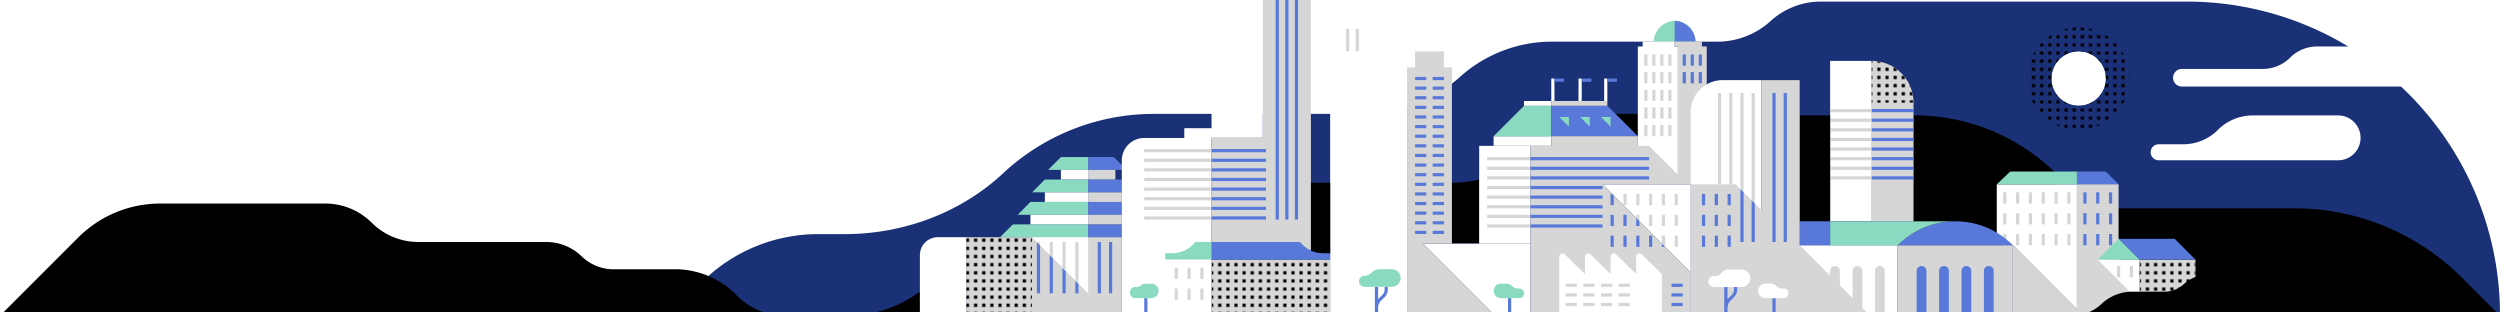 <svg data-name="Layer 1" xmlns="http://www.w3.org/2000/svg" viewBox="0 0 768 96" height="96" width="768" preserveAspectRatio="xMinYMax meet" data-reactid="108"><defs data-reactid="109"><pattern id="a" data-name="2 3 - black" width="5" height="5" patternTransform="matrix(.5 0 0 -.5 359.2 185.8)" patternUnits="userSpaceOnUse" viewBox="0 0 5 5" data-reactid="110"><path fill="none" d="M0 0h5v5H0z" data-reactid="111"></path><path fill="none" d="M0 0h5v5H0z" data-reactid="112"></path><path fill="none" d="M0 0h5v5H0z" data-reactid="113"></path><path fill="none" d="M0 5h5V0H0v5z" data-reactid="114"></path><path d="M2 3H0v2h2V3z" data-reactid="115"></path></pattern><pattern id="b" data-name="SVGID 1" width="5" height="5" patternTransform="matrix(.5 0 0 -.5 416 51.8)" patternUnits="userSpaceOnUse" viewBox="0 0 5 5" data-reactid="116"><path fill="none" d="M0 0h5v5H0z" data-reactid="117"></path><path fill="none" d="M0 0h5v5H0z" data-reactid="118"></path><path fill="none" d="M0 0h5v5H0z" data-reactid="119"></path><path fill="none" d="M0 5h5V0H0v5z" data-reactid="120"></path><path d="M2 3H0v2h2V3z" data-reactid="121"></path></pattern><pattern id="c" data-name="2 3 - black-3" width="5" height="5" patternTransform="matrix(.5 0 0 -.5 359.3 185.8)" patternUnits="userSpaceOnUse" viewBox="0 0 5 5" data-reactid="122"><path fill="none" d="M0 0h5v5H0z" data-reactid="123"></path><path fill="none" d="M0 0h5v5H0z" data-reactid="124"></path><path fill="none" d="M0 0h5v5H0z" data-reactid="125"></path><path fill="none" d="M0 5h5V0H0v5z" data-reactid="126"></path><path d="M2 3H0v2h2V3z" data-reactid="127"></path></pattern></defs><path d="M737.59 26.59h-67.31a2.71 2.71 0 0 1 0-5.42h24.91a11.78 11.78 0 0 0 8.32-3.45 11.78 11.78 0 0 1 8.32-3.45h9.52A95.87 95.87 0 0 0 671.82.49H559.75A22.9 22.9 0 0 0 544 6.4a24.35 24.35 0 0 1-16.15 6.4h-50.36a42.36 42.36 0 0 0-29 10.83 44.16 44.16 0 0 1-29.55 11.36h-64.48a67.8 67.8 0 0 0-46.28 18.22c-12.85 12-30.42 18.71-48.69 18.71h-8.42a50.62 50.62 0 0 0-34.46 13.79l-12.79 11.28H768a96.09 96.09 0 0 0-30.41-70.4zm-99.06 5.91a8.37 8.37 0 1 1 8.41-8.38 8.37 8.37 0 0 1-8.37 8.37zm79.75 16.74h-55.14a2.46 2.46 0 0 1 0-4.92h7.53a15 15 0 0 0 10.68-4.43 15.09 15.09 0 0 1 10.68-4.43h26.24a6.89 6.89 0 0 1 .01 13.78z" fill="#1A3177" data-reactid="128"></path><path d="M756.19 85.18a72.86 72.86 0 0 0-51.25-21.19h-54.6v33H768zM454.4 74.84h-8.37V56.13a36.37 36.37 0 0 0 8.37-1v19.7zm133.42-39.39a61.85 61.85 0 0 1 44.31 18.32v21.56h-44.31V35.45zm-84.68-.49v6.89l-6.89-6.89h6.89zM282.59 96.99h-22.16a38 38 0 0 0 22.15-7.39v7.39z" data-reactid="129"></path><path fill="#fff" d="M413.54 15.76v4.43h-4.92V97h23.63V20.68h2.46v-4.92h-21.17zm56.61 59.08h-32.98L459.32 97h10.83V74.84z" data-reactid="130"></path><path fill="#fff" d="M454.4 44.81h15.75v30.04H454.4z" data-reactid="131"></path><path fill="#d6d6d6" d="M456.86 48.25h13.29v.98h-13.29zm0 2.96h13.29v.98h-13.29zm0 2.95h13.29v.98h-13.29zm0 2.96h13.29v.98h-13.29zm0 2.95h13.29v.98h-13.29zm0 2.96h13.29v.98h-13.29zm0 2.95h13.29v.98h-13.29zm0 2.95h13.29v.98h-13.29z" data-reactid="132"></path><path fill="#fff" d="M458.83 41.85h17.72v2.95h-17.72z" data-reactid="133"></path><path fill="#89DAC1" d="M458.83 41.85l9.35-9.35h8.37v9.35h-17.72z" data-reactid="134"></path><path fill="#5879DA" d="M503.14 41.85l-9.36-9.35h-17.23v9.35h26.59z" data-reactid="135"></path><path fill="#89DAC1" d="M481.97 38.9v-2.96h-2.96l2.96 2.96zm6.4 0v-2.96h-2.95l2.95 2.96zm6.4 0v-2.96h-2.96l2.96 2.96z" data-reactid="136"></path><path fill="#fff" d="M468.18 31.02h8.37v1.48h-8.37zm51.2 52.69l-27.07-27.09h27.07v27.09z" data-reactid="137"></path><path fill="#d6d6d6" d="M514.46 59.58h.98v3.45h-.98zm-3.94 0h.98v3.45h-.98zm-3.94 0h.98v3.45h-.98zm7.88 6.4h.98v3.45h-.98zm-3.94 0h.98v3.45h-.98zm-3.94 0h.98v3.45h-.98zm7.88 6.4h.98v3.45h-.98zm-6.89.49l-.49-.49h.49v.49zm3.94 2.96h-.5l-.49-.5v-2.95h.99v3.45z" data-reactid="138"></path><path fill="#5879DA" d="M334.28 68.93h10.34v3.94h-10.34zm0-6.89h10.34v3.94h-10.34zm0-6.89h10.34v3.94h-10.34zm0-6.9v3.94h11.81l-3.94-3.94h-7.87z" data-reactid="139"></path><path fill="#d6d6d6" d="M334.28 65.98h10.34v2.95h-10.34zm0-6.89h10.34v2.95h-10.34zm0-6.9h8.37v2.95h-8.37z" data-reactid="140"></path><path fill="#89DAC1" d="M334.28 68.93v3.94H307.2l3.94-3.94h23.14zm0-6.89v3.94h-21.66l3.93-3.94h17.73zm0-6.89v3.94h-17.23l3.93-3.94h13.3zm0-6.9v3.94h-12.31l3.94-3.94h8.37z" data-reactid="141"></path><path fill="#fff" d="M316.55 65.98h17.72v2.95h-17.72zm4.43-6.89h13.29v2.95h-13.29zm4.93-6.9h8.37v2.95h-8.37zm312.12 42.84l-19.69-19.7h-4.93V56.62h24.62v38.41z" data-reactid="142"></path><path fill="#5879DA" d="M638.03 52.69v3.93h12.8l-3.94-3.93h-8.86z" data-reactid="143"></path><path fill="#89DAC1" d="M638.03 52.69v3.93h-24.62l4.14-3.93h20.48z" data-reactid="144"></path><path fill="#d6d6d6" d="M635.08 59.09h.98v3.45h-.98zm-3.94 0h.98v3.45h-.98zm-3.94 0h.98v3.45h-.98zm-3.94 0h.98v3.45h-.98zm-3.94 0h.98v3.45h-.98zm-3.94 0h.98v3.45h-.98zm19.7 6.4h.98v3.45h-.98zm-3.94 0h.98v3.45h-.98zm-3.94 0h.98v3.45h-.98zm-3.94 0h.98v3.45h-.98zm-3.94 0h.98v3.45h-.98zm-3.94 0h.98v3.45h-.98zm19.7 6.4h.98v3.45h-.98zm-3.94 0h.98v3.45h-.98zm-3.94 0h.98v3.45h-.98zm-3.94 0h.98v3.45h-.98zm-3.94 0h.98v3.45h-.98zm-3.94 0h.98v3.45h-.98zm-243.2 7.88h36.43V97h-36.43z" data-reactid="145"></path><path fill="url(#a)" d="M372.18 79.77h36.43V97h-36.43z" data-reactid="146"></path><path d="M372.19 15.75v23.64h-8.37v3h-12.31a6.89 6.89 0 0 0-6.89 6.89v47.71h27.57V42.34h15.75V-.01zm104.36 8.38h.98v6.89h-.98z" fill="#fff" data-reactid="147"></path><path fill="#5879DA" d="M477.54 24.13h2.95v.98h-2.95z" data-reactid="148"></path><path fill="#fff" d="M484.92 24.13h.98v6.89h-.98z" data-reactid="149"></path><path fill="#5879DA" d="M485.91 24.13h2.95v.98h-2.95z" data-reactid="150"></path><path fill="#fff" d="M492.8 24.13h.98v6.89h-.98z" data-reactid="151"></path><path fill="#5879DA" d="M493.78 24.13h2.95v.98h-2.95z" data-reactid="152"></path><path fill="#d6d6d6" d="M368.74 82.23h.98v3.45h-.98zm-3.94 0h.98v3.45h-.98zm-3.94 0h.98v3.45h-.98zm7.88 6.4h.98v3.45h-.98zm-3.94 0h.98v3.45h-.98zm-3.94 0h.98v3.45h-.98zm76.31-13.79h8.86V20.68h-2.46v-4.92h-8.86v4.92h-2.46V97h27.07l-22.15-22.16z" data-reactid="153"></path><path fill="url(#b)" d="M296.86 72.87h20.18V97h-20.18z" data-reactid="154"></path><path fill="#d6d6d6" d="M296.86 72.87V97h47.76V72.87h-47.76zM413.54 8.86h.98v6.89h-.98zm2.95 0h.98v6.89h-.98z" data-reactid="155"></path><path d="M514.46 6.4a6.59 6.59 0 0 0-6.4 6.4h12.8a6.59 6.59 0 0 0-6.4-6.4z" fill="#89DAC1" data-reactid="156"></path><path d="M514.46 6.4v6.4h6.4a6.59 6.59 0 0 0-6.4-6.4z" fill="#5879DA" data-reactid="157"></path><path fill="#fff" d="M515.45 54.66V14.28h-.99V12.8h-9.84v1.48h-1.48v40.38h12.31z" data-reactid="158"></path><path fill="#d6d6d6" d="M512.49 16.74h.98v3.45h-.98zm0 5.42h.98v3.45h-.98zm0 5.41h.98v3.45h-.98zm0 5.42h.98v3.45h-.98zm0 5.42h.98v3.45h-.98zm-2.46-21.67h.98v3.45h-.98zm0 5.42h.98v3.45h-.98zm0 5.41h.98v3.45h-.98zm0 5.42h.98v3.45h-.98zm0 5.42h.98v3.45h-.98zm-2.46-21.67h.98v3.45h-.98zm0 5.42h.98v3.45h-.98zm0 5.41h.98v3.45h-.98zm0 5.42h.98v3.45h-.98zm0 5.42h.98v3.45h-.98zm-2.46-21.67h.98v3.45h-.98zm0 5.42h.98v3.45h-.98zm0 5.41h.98v3.45h-.98zm0 5.42h.98v3.45h-.98zm0 5.42h.98v3.45h-.98z" data-reactid="159"></path><path fill="#fff" d="M562.22 18.71h12.8v49.24h-12.8z" data-reactid="160"></path><path d="M587.82 67.99h-12.8V18.71a12.8 12.8 0 0 1 12.8 12.8v36.48z" fill="#d6d6d6" data-reactid="161"></path><path fill="#fff" d="M552.86 75.34h30.03V97h-30.03z" data-reactid="162"></path><path fill="#d6d6d6" d="M582.89 75.34h35.45V97h-35.45z" data-reactid="163"></path><path d="M590.28 81.73a1.48 1.48 0 0 0-1.48 1.48v13.78h3V83.21a1.48 1.48 0 0 0-1.52-1.48zm6.89 0a1.48 1.48 0 0 0-1.48 1.48v13.78h3V83.21a1.48 1.48 0 0 0-1.52-1.48zm6.89 0a1.48 1.48 0 0 0-1.48 1.48v13.78h3V83.21a1.48 1.48 0 0 0-1.52-1.48zm6.88 0a1.48 1.48 0 0 0-1.48 1.48v13.78h3V83.21a1.48 1.48 0 0 0-1.52-1.48z" fill="#5879DA" data-reactid="164"></path><path d="M563.69 81.73a1.48 1.48 0 0 0-1.48 1.48v13.78h3V83.21a1.48 1.48 0 0 0-1.52-1.48zm6.9 0a1.48 1.48 0 0 0-1.48 1.48v13.78h3V83.21a1.48 1.48 0 0 0-1.52-1.48zm6.89 0a1.48 1.48 0 0 0-1.48 1.48v13.78h3V83.21a1.48 1.48 0 0 0-1.52-1.48z" fill="#d6d6d6" data-reactid="165"></path><path d="M357.94 79.76v-2h2.46a8.56 8.56 0 0 0 5.91-2.46l1-1h4.92v5.42h-14.29z" fill="#89DAC1" data-reactid="166"></path><path d="M408.62 79.76v-2h-2a9.44 9.44 0 0 1-6.4-2.46l-1-1h-27.03v5.42h36.43zm174.32-4.43h35.4a24.7 24.7 0 0 0-17.72-7.34 25 25 0 0 0-17.68 7.34z" fill="#5879DA" data-reactid="167"></path><path fill="#d6d6d6" d="M640 97l-21.66-21.67V97H640zm-77.78-63.52h12.8v.98h-12.8zm0 2.96h12.8v.98h-12.8zm0 2.95h12.8v.98h-12.8zm0 2.96h12.8v.98h-12.8zm0 2.95h12.8v.98h-12.8zm0 2.95h12.8v.98h-12.8zm0 2.96h12.8v.98h-12.8zm0 2.95h12.8v.98h-12.8z" data-reactid="168"></path><path fill="#5879DA" d="M575.02 33.48h12.8v.98h-12.8zm0 2.96h12.8v.98h-12.8zm0 2.95h12.8v.98h-12.8zm0 2.96h12.8v.98h-12.8zm0 2.95h12.8v.98h-12.8zm0 2.95h12.8v.98h-12.8zm0 2.96h12.8v.98h-12.8zm0 2.95h12.8v.98h-12.8z" data-reactid="169"></path><path d="M575.08 18.72v12.8h12.8a12.84 12.84 0 0 0-12.8-12.8z" transform="translate(-.1)" fill="url(#c)" data-reactid="170"></path><path fill="#d6d6d6" d="M657.23 79.77h17.23V97h-17.23z" data-reactid="171"></path><path fill="url(#a)" d="M657.23 79.77h17.23V97h-17.23z" data-reactid="172"></path><path fill="#89DAC1" d="M657.23 79.77h-12.8l6.4-6.41 6.4 6.41z" data-reactid="173"></path><path fill="#5879DA" d="M668.06 73.36h-17.23l6.4 6.41h17.23l-6.4-6.41zM425.35 88.13v1a2.49 2.49 0 0 1-.84 1.62l-1 1-.15.15v-3.77h-1v8.86h1v-2.7a3.1 3.1 0 0 1 .84-1.87l1-1a3.45 3.45 0 0 0 1.13-2.31v-1h-1zm37.91 3.45h.98V97h-.98zm-111.75 0h.98V97h-.98z" data-reactid="174"></path><path fill="#d6d6d6" d="M476.55 31.02h17.23v1.48h-17.23z" data-reactid="175"></path><path d="M241.23 96.99a20.89 20.89 0 0 1-15-6.35 26.49 26.49 0 0 0-18.46-7.93h-18.72a14.05 14.05 0 0 1-10.34-3.94 15.65 15.65 0 0 0-10.83-4.43h-39.39a20.24 20.24 0 0 1-14.28-5.91 20.24 20.24 0 0 0-14.27-5.9H49.23a35.59 35.59 0 0 0-25.11 10.34L0 96.99h241.23z" data-reactid="176"></path><path d="M638.52 13.29a10.83 10.83 0 1 0 10.83 10.83 10.83 10.83 0 0 0-10.83-10.83zm0 19.2a8.37 8.37 0 1 1 8.42-8.37 8.37 8.37 0 0 1-8.37 8.37z" fill="#1A3177" data-reactid="177"></path><path fill="#5879DA" d="M318.52 74.35v15.76h.99V75.33l-.99-.98zm3.94 3.94v11.82h.99V79.27l-.99-.98zm3.94 3.94v7.88h.98v-6.9l-.98-.98zm3.94 3.94v3.94h.98v-2.96l-.98-.98z" data-reactid="178"></path><path d="M296.86 72.87h-8.76a5.5 5.5 0 0 0-5.51 5.5v18.62h14.28V72.87z" fill="#fff" data-reactid="179"></path><path fill="#5879DA" d="M337.23 74.35h.98v15.76h-.98zm3.45 0h.98v15.76h-.98zm94.03-50.72h3.45v.98h-3.45zm5.41 0h3.45v.98h-3.45zm-5.41 2.96h3.45v.98h-3.45zm5.41 0h3.45v.98h-3.45zm-5.41 2.95h3.45v.98h-3.45zm5.41 0h3.45v.98h-3.45zm-5.41 2.96h3.45v.98h-3.45zm5.41 0h3.45v.98h-3.45zm-5.41 2.95h3.45v.98h-3.45zm5.41 0h3.45v.98h-3.45zm-5.41 2.96h3.45v.98h-3.45zm5.41 0h3.45v.98h-3.45zm-5.41 2.95h3.45v.98h-3.45zm5.41 0h3.45v.98h-3.45zm-5.41 2.95h3.45v.98h-3.45zm5.41 0h3.45v.98h-3.45zm-5.41 2.96h3.45v.98h-3.45zm5.41 0h3.45v.98h-3.45zm-5.41 2.95h3.45v.98h-3.45zm5.41 0h3.45v.98h-3.45zm-5.41 2.96h3.45v.98h-3.45zm5.41 0h3.45v.98h-3.45zm-5.41 2.95h3.45v.98h-3.45zm5.41 0h3.45v.98h-3.45zm-5.41 2.96h3.45v.98h-3.45zm5.41 0h3.45v.98h-3.45zm-5.41 2.95h3.45v.98h-3.45zm5.41 0h3.45v.98h-3.45zm-5.41 2.95h3.45v.98h-3.45zm5.41 0h3.45v.98h-3.45zm-5.41 2.96h3.45v.98h-3.45zm5.41 0h3.45v.98h-3.45zm-5.41 2.95h3.45v.98h-3.45zm5.41 0h3.45v.98h-3.45zm112.74-2.95h9.35v7.39h-9.35z" data-reactid="180"></path><path d="M600.62 67.99h-38.4v7.39h20.72a25 25 0 0 1 17.68-7.39z" fill="#89DAC1" data-reactid="181"></path><path fill="#d6d6d6" d="M657.23 85.18h-6.4V56.62h-12.8V97h19.2V85.18z" data-reactid="182"></path><path fill="#5879DA" d="M647.88 59.09h.98v3.45h-.98zm-3.94 0h.98v3.45h-.98zm-3.94 0h.98v3.45H640zm7.88 6.4h.98v3.45h-.98zm-3.94 0h.98v3.45h-.98zm-3.94 0h.98v3.45H640zm7.88 6.4h.98v3.45h-.98zm-3.94 0h.98v3.45h-.98zm-3.94 0h.98v3.45H640z" data-reactid="183"></path><path d="M406.65 77.79h2V56.13h-5.91v20.86a10.11 10.11 0 0 0 3.91.8z" data-reactid="184"></path><path d="M400.25 75.33a8.15 8.15 0 0 0 2.12 1.48h.34V-.01h-14.77v42.35h-15.75v32h27.08zm-48.74-29.54h20.68v.98h-20.68zm0 2.96h20.68v.98h-20.68zm0 2.95h20.68v.98h-20.68zm0 2.95h20.68v.98h-20.68zm0 2.96h20.68v.98h-20.68zm0 2.95h20.68v.98h-20.68zm0 2.96h20.68v.98h-20.68zm0 2.95h20.68v.98h-20.68z" fill="#d6d6d6" data-reactid="185"></path><path fill="#5879DA" d="M372.18 45.79h16.74v.98h-16.74zm0 2.96h16.74v.98h-16.74zm0 2.95h16.74v.98h-16.74zm0 2.95h16.74v.98h-16.74zm0 2.96h16.74v.98h-16.74zm0 2.95h16.74v.98h-16.74zm0 2.96h16.74v.98h-16.74zm0 2.95h16.74v.98h-16.74zM391.88 0h.98v67.46h-.98zm2.95 0h.98v67.46h-.98zm2.95 0h.98v67.46h-.98z" data-reactid="186"></path><path fill="#fff" d="M317.05 72.87h17.23v17.24l-17.23-17.24z" data-reactid="187"></path><path fill="#d6d6d6" d="M319.51 75.33v-.98h-.99l.99.98zm3.94 3.94v-4.92h-.99v3.94l.99.98zm3.93 3.94v-8.86h-.98v7.88l.98.98zm3.94 3.94v-12.8h-.98v11.82l.98.98z" data-reactid="188"></path><path d="M552.86 35.45h9.35v32.5h-9.35z" data-reactid="189"></path><path fill="#d6d6d6" d="M522.83 14.28V12.8h-8.37v1.48h.99v39.39l-8.87-8.86h-3.44v-2.96h-26.59v2.96h-6.4V97h49.23V83.71l-27.07-27.09h32V14.28h-1.48z" data-reactid="190"></path><path fill="#5879DA" d="M521.85 16.74h.98v3.45h-.98zm0 5.42h.98v3.45h-.98zm-2.47-5.42h.98v3.45h-.98zm0 5.42h.98v3.45h-.98zm-2.46-5.42h.98v3.45h-.98zm0 5.42h.98v3.45h-.98zm-46.77 26.09h36.43v.98h-36.43zm0 2.96h36.43v.98h-36.43zm0 2.95h36.43v.98h-36.43zm0 2.96h22.15v.98h-22.15zm0 2.95h22.15v.98h-22.15zm0 2.96h22.15v.98h-22.15zm0 2.95h22.15v.98h-22.15zm0 2.95h22.15v.98h-22.15z" data-reactid="191"></path><path d="M504.27 78.09a1 1 0 0 0-1.62.69v5.42l-6.25-6.11a1 1 0 0 0-1.62.69v5.42l-6.25-6.11a1 1 0 0 0-1.62.69v5.42l-6.27-6.11a1 1 0 0 0-1.62.69v18.21h31.51V84.2z" fill="#fff" data-reactid="192"></path><path fill="#d6d6d6" d="M480.98 87.15h3.45v.98h-3.45zm5.42 0h3.45v.98h-3.45zm5.42 0h3.45v.98h-3.45zm5.41 0h3.45v.98h-3.45zm-16.25 2.96h3.45v.98h-3.45zm5.42 0h3.45v.98h-3.45zm5.42 0h3.45v.98h-3.45zm5.41 0h3.45v.98h-3.45zm-16.25 2.95h3.45v.98h-3.45zm5.42 0h3.45v.98h-3.45zm5.42 0h3.45v.98h-3.45zm5.41 0h3.45v.98h-3.45z" data-reactid="193"></path><path fill="#5879DA" d="M513.48 87.15h3.45v.98h-3.45zm0 2.96h3.45v.98h-3.45zm0 2.95h3.45v.98h-3.45z" data-reactid="194"></path><path fill="#d6d6d6" d="M502.65 72.38h.98v3.45h-.98zm-3.94 0h.98v3.45h-.98zm-3.94 0h.98v3.45h-.98z" data-reactid="195"></path><path fill="#5879DA" d="M506.58 72.38h.98v3.45h-.98zm-3.93 0h.98v3.45h-.98zm-3.94 0h.98v3.45h-.98zm-3.94 0h.98v3.45h-.98z" data-reactid="196"></path><path fill="#d6d6d6" d="M498.71 65.98h.98v3.45h-.98zm-3.94 0h.98v3.45h-.98z" data-reactid="197"></path><path fill="#5879DA" d="M498.71 65.98h.98v3.45h-.98zm-3.94 0h.98v3.45h-.98zm0-6.4v3.44h.98v-2.95l-.49-.49h-.49z" data-reactid="198"></path><path fill="#d6d6d6" d="M502.65 59.58h.98v3.45h-.98zm-3.94 0h.98v3.45h-.98zm4.92 9.85l-.98-.99v-2.46h.98v3.45z" data-reactid="199"></path><path fill="#5879DA" d="M511.51 75.83h-.99v-.99l.99.99z" data-reactid="200"></path><path fill="url(#a)" d="M296.86 72.87h20.18V97h-20.18z" data-reactid="201"></path><path fill="#fff" d="M657.23 79.77h-12.8l12.8 12.8v-12.8z" data-reactid="202"></path><path fill="#89DAC1" d="M657.23 79.77h-12.8l6.4-6.41 6.4 6.41z" data-reactid="203"></path><path fill="#d6d6d6" d="M654.28 81.74h.98v3.45h-.98zm-3.94 0h.98v3.45h-.98z" data-reactid="204"></path><path d="M636.55 96.99a13.32 13.32 0 0 0 8.86-3.45 13.78 13.78 0 0 1 9.85-3.94h9.85a8.78 8.78 0 0 0 5.91-2.46 13.17 13.17 0 0 1 4.45-2.46v12.31h-38.92z" data-reactid="205"></path><path fill="#5879DA" d="M503.63 69.43h-.98v-2.47l.98.99v1.48z" data-reactid="206"></path><path d="M353.72 91.58h-4.92a1.74 1.74 0 0 1-1.72-1.72 1.74 1.74 0 0 1 1.72-1.72h.54a1.72 1.72 0 0 0 1.18-.49 1.72 1.72 0 0 1 1.18-.49h2a2.21 2.21 0 0 1 2.22 2.2 2.21 2.21 0 0 1-2.2 2.22zm63.76-5.17a1.74 1.74 0 0 1 1.72-1.72 3 3 0 0 0 2.12-.89l.1-.1a3.31 3.31 0 0 1 2.36-1h3.79a2.73 2.73 0 0 1 2.71 2.71 2.73 2.73 0 0 1-2.71 2.71h-8.37a1.74 1.74 0 0 1-1.72-1.71zm43.57 5.17h5.66a1.48 1.48 0 0 0 1.48-1.48 1.48 1.48 0 0 0-1.48-1.48h-.44a2.42 2.42 0 0 1-1.77-.74 2.5 2.5 0 0 0-1.77-.74h-1.67a2.17 2.17 0 0 0-2.17 2.17 2.14 2.14 0 0 0 2.05 2.27h.11z" fill="#89DAC1" data-reactid="207"></path><path fill="#d6d6d6" d="M495.75 60.07l-.49-.49h.49v.49z" data-reactid="208"></path><path d="M541.05 24.62h-11.82a9.81 9.81 0 0 0-9.85 9.78v62.59h21.66V24.62z" fill="#fff" data-reactid="209"></path><path fill="#d6d6d6" d="M527.75 28.56h.98v28.07h-.98zm3.45 0h.98v28.07h-.98zm4.43 31.02l-.98-.99V28.56h.98v31.02zm3.45 3.44l-.99-.98V28.56h.99v34.46z" data-reactid="210"></path><path fill="#d6d6d6" d="M552.86 75.33V24.62h-11.81V64.5l-7.88-7.88h-13.79V97h55.14l-21.66-21.67z" data-reactid="211"></path><path fill="#5879DA" d="M535.63 74.35h-.98V58.1l.98.99v15.26zm3.45 0h-.99v-12.8l.99.98v11.82zm-8.37-14.77h.98v3.45h-.98zm-3.94 0h.98v3.45h-.98zm-3.94 0h.98v3.45h-.98zm7.88 6.4h.98v3.45h-.98zm-3.94 0h.98v3.45h-.98zm-3.94 0h.98v3.45h-.98zm7.88 6.4h.98v3.45h-.98zm-3.94 0h.98v3.45h-.98zm-3.94 0h.98v3.45h-.98zm9.85 15.75v1a2.49 2.49 0 0 1-.84 1.62l-1 1-.15.15v-3.77h-1v8.86h1v-2.45a3.66 3.66 0 0 1 .84-2.12l1-1a3.45 3.45 0 0 0 1.13-2.31v-1h-1z" data-reactid="212"></path><path d="M524.8 86.46a1.7 1.7 0 0 1 1.72-1.67h.59a2 2 0 0 0 1.23-.49l1.08-1a1.84 1.84 0 0 1 1.23-.49h4.29a2.74 2.74 0 0 1 2.76 2.71 2.74 2.74 0 0 1-2.76 2.66h-8.32a1.79 1.79 0 0 1-1.82-1.72z" fill="#fff" data-reactid="213"></path><path fill="#5879DA" d="M544.49 91.58h.98V97h-.98z" data-reactid="214"></path><path d="M542.28 91.58h5.66a1.48 1.48 0 0 0 1.48-1.48 1.48 1.48 0 0 0-1.48-1.47h-.44a2.42 2.42 0 0 1-1.77-.74 2.5 2.5 0 0 0-1.77-.74h-1.67a2.17 2.17 0 0 0-2.17 2.17 2.14 2.14 0 0 0 2.05 2.22h.11z" fill="#fff" data-reactid="215"></path><path fill="#5879DA" d="M544.49 28.56h.98v45.79h-.98zm3.45 0h.98v45.79h-.98z" data-reactid="216"></path><path d="M638.58 8.38a15.76 15.76 0 1 0 15.75 15.76 15.76 15.76 0 0 0-15.75-15.76zm0 24.13a8.37 8.37 0 1 1 8.42-8.38 8.37 8.37 0 0 1-8.37 8.37z" transform="translate(-.1)" fill="url(#c)" data-reactid="217"></path></svg>